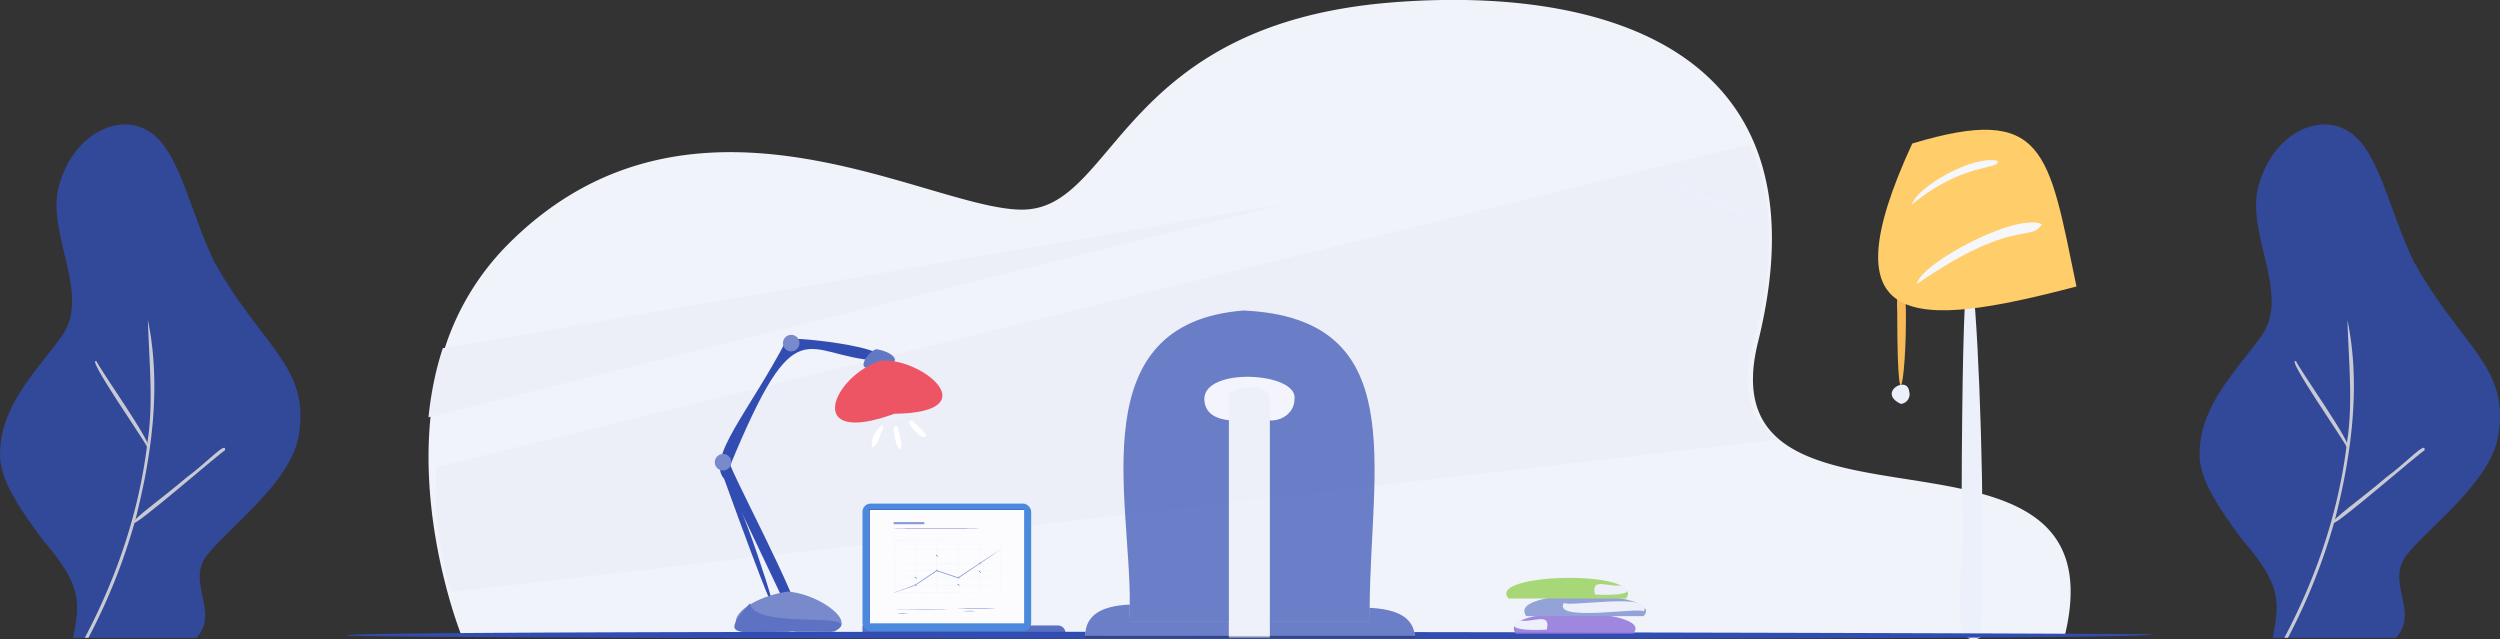 <svg id="Layer_1" data-name="Layer 1" xmlns="http://www.w3.org/2000/svg" width="1026.13" height="262.46" viewBox="0 0 1026.13 262.46"><rect x="0" y="0" width="1026.13" height="262.46" fill="#333333" stroke="none"/><title>work</title><path d="M847.47,261.06,680.74,261l-141.59,0h-19.5l-330.22-.1s-17.41-43.05-12.74-89.6a140,140,0,0,1,2.86-17.55s0,0,0-.05c.83-3.59,1.82-7.18,3-10.74a106.52,106.52,0,0,1,25.68-42.39C284.84,23.22,383.84,87.85,421,86S460.23,9.89,571.22,1c61.56-4.91,127.65,6.59,149,58.22,8.41,20.34,9.87,46.92,1.37,81.18-4.94,19.92-.7,32.11,8.73,40,19.59,16.41,61.58,14.29,90.2,24.5C841.85,212.54,855.76,227,847.47,261.06Z" style="fill:#f1f3fa"/><path d="M729.51,180.43,185.29,243a139,139,0,0,1-6.2-51.3l539-132.41c9.5,20.34,11.16,46.92,1.55,81.18C714.06,160.35,718.85,172.54,729.51,180.43Z" style="fill:#edeff8"/><path d="M528.25,83.55,175.89,171.26a140,140,0,0,1,2.86-17.55l0-.05c.83-3.59,1.82-7.18,3-10.74Z" style="fill:#edeff8"/><polygon points="685.23 75.79 689.74 75.79 720.83 89.17 716.31 89.17 685.23 75.79" style="fill:#ecf0fa"/><path d="M781.84,117c-2.42-4-3.54,1.9-3.11,11.68C778.77,188.27,783.81,143.05,781.84,117Z" style="fill:#f6ba59"/><path d="M783.61,160.61c-.79-6.73-13.19.61-3.38,5.18A4,4,0,0,0,783.61,160.61Z" style="fill:#ecf0fa"/><path d="M812.82,261.76c-15.57,6.75-4.53-37.44-7.66-55.23C805.74-10.18,817.07,197,812.82,261.76Z" style="fill:#ecf0fa"/><path d="M784.89,58.91c-35.46,76.8-.13,76.5,67.4,58.67C840.74,61.9,839.61,42.44,784.89,58.91Z" style="fill:#ffcd69"/><path d="M819.87,66c-9.92-2.36-32.82,10.38-35.25,18.09C806.12,66.16,821.54,69.88,819.87,66Z" style="fill:#f5f7fa"/><path d="M838.1,92c-10.66-4.82-49.85,16.11-51.35,24.59C826.83,89,833.5,99.75,838.1,92Z" style="fill:#f5f7fa"/><g style="opacity:0.8"><path d="M122.62,178.68C119.57,198,93.43,216.82,84.88,228s5.44,23.05-4.21,33.81H30c2.77-14.37,3.91-21.4-12.47-40.22C-1,196.76-1.37,189.9,1.05,177.21c4.16-16.6,17.17-28.69,25-40.32C36.88,120.25,18.88,95,24.18,76.41c5.91-22.65,27.53-32.27,40.29-19.87,10,9.75,14,31.12,23.39,50.73C107.7,142.88,127.32,150.34,122.62,178.68Z" style="fill:#324db2"/><path d="M55.66,213c-.16.59-.32,1.19-.5,1.78a244,244,0,0,1-18.86,47H34.81c11.28-21.34,21.61-48,25.48-78.37h0l.24-2v0c2.52-15.63.66-33.45.17-50.08C66.58,159.49,61.7,189.27,55.66,213Z" style="fill:#ecf0fa"/><path d="M60.32,183.44c.32-.8-26-38.2-20.58-35.08C39.35,149.27,65.13,185.48,60.32,183.44Z" style="fill:#ecf0fa"/><path d="M54.93,214.66c-1.55-.93,11.47-9.95,21.62-18.67,8.54-6.19,16.56-15.35,15.8-11.13C91.29,185,56.22,215.6,54.93,214.66Z" style="fill:#ecf0fa"/><path d="M1025.43,178.68c-3.05,19.35-29.19,38.14-37.74,49.3s5.44,23.05-4.21,33.81H932.83c2.77-14.37,3.91-21.4-12.47-40.22-18.52-24.81-18.92-31.67-16.51-44.36,4.17-16.6,17.18-28.69,25-40.32C939.69,120.25,921.69,95,927,76.41c5.92-22.65,27.54-32.27,40.3-19.87,10,9.75,14,31.12,23.38,50.73C1010.51,142.88,1030.13,150.34,1025.43,178.68Z" style="fill:#324db2"/><path d="M958.46,213c-.15.59-.31,1.19-.49,1.78a244,244,0,0,1-18.87,47h-1.49c11.29-21.34,21.62-48,25.49-78.37h0l.24-2v0c2.51-15.63.66-33.45.16-50.08C969.39,159.49,964.51,189.27,958.46,213Z" style="fill:#ecf0fa"/><path d="M963.13,183.44c.32-.8-26-38.2-20.59-35.08C942.16,149.27,967.94,185.48,963.13,183.44Z" style="fill:#ecf0fa"/><path d="M957.74,214.66c-1.55-.93,11.47-9.95,21.62-18.67,8.54-6.19,16.56-15.35,15.8-11.13C994.1,185,959,215.6,957.74,214.66Z" style="fill:#ecf0fa"/></g><path d="M366.2,173c-9.57-.42-9.11-14,0-14.31C375.78,159.1,375.31,172.68,366.2,173Z" style="fill:#ecf0fa;fill-rule:evenodd"/><path d="M359.68,148c11.18-5.2-39.39-10.77-36.89-8.4-15.06,29-33.13,48.46-25.54,57,36.28,100.23,13.11,26.43,6.92,13.07-.19-.17,19,40.06,21.05,44.48,13.2,11.77-20.84-51.56-25.46-63.21C327.05,124.85,330.1,146.08,359.68,148Z" style="fill:#324db2;fill-rule:evenodd"/><path d="M359.81,143.33c-3.19.18-10.91,11.28,1.18,6.61C371.14,150,367.91,144.71,359.81,143.33Z" style="fill:#6378c4;fill-rule:evenodd"/><path d="M361.4,148.06c-19.88,6.44-31.65,35.36,5.67,21.79C406.2,169.27,377.85,146.33,361.4,148.06Z" style="fill:#ed5565;fill-rule:evenodd"/><path d="M324.75,144.22a3.39,3.39,0,0,1,0-6.78A3.39,3.39,0,0,1,324.75,144.22Z" style="fill:#788acc;fill-rule:evenodd"/><path d="M296.78,193.11a3.39,3.39,0,0,1,0-6.78A3.39,3.39,0,0,1,296.78,193.11Z" style="fill:#788acc;fill-rule:evenodd"/><path d="M368.6,175.46c-4.4-4.34.79,15.21,1.44,6.73C369.61,180.2,368.66,175.73,368.6,175.46Z" style="fill:#fff;fill-rule:evenodd"/><path d="M374.57,172.84c-4.93-2,4.69,9.86,5.45,5.75C380.35,177.94,374.72,173.17,374.57,172.84Z" style="fill:#fff;fill-rule:evenodd"/><path d="M362.46,175.74c.13-3.88-6.1,4.6-4.36,7.89C360.81,182.07,360.59,179.69,362.46,175.74Z" style="fill:#fff;fill-rule:evenodd"/><path d="M323.39,242.8c-23.5,3.6-33.83,21.49,1.74,16.38C362,264,340.84,244.26,323.39,242.8Z" style="fill:#788acc;fill-rule:evenodd"/><path d="M307.88,247.55c1.19,11.48,49.32,2.66,34.59,11.64C305.72,257.77,292.13,265.23,307.88,247.55Z" style="fill:#5d72c2;fill-rule:evenodd"/><path d="M437.34,259.79H354v-3.06h80.22a3.08,3.08,0,0,1,3.11,3.06Z" style="fill:#596fc1"/><rect x="354.01" y="206.7" width="69.24" height="52.37" rx="3.34" style="fill:#4a89dc"/><rect x="356.9" y="209.2" width="63.46" height="46.64" style="fill:#fcfcfe"/><path d="M420.36,255.83s0-.29,0-.85,0-1.41,0-2.5c0-2.18,0-5.38,0-9.45,0-8.15,0-19.8,0-33.83l.08.06H356.9l.09-.07c0,16.93,0,32.89,0,46.63l-.08-.06,45.9,0,12.95,0h0l-12.94,0-46,0h-.08v-.07c0-13.74,0-29.7,0-46.63v-.08h63.63v.07c0,14.05,0,25.71,0,33.87,0,4.07,0,7.26,0,9.44,0,1.09,0,1.92,0,2.48S420.36,255.83,420.36,255.83Z" style="fill:#324db2"/><path d="M410.86,221.75c-13.94.09-25.93,0-43.83.08l.08-.08v21.53l-.08-.08c17.82,0,29.11,0,43.52.08-13.85.09-25.81.05-43.59.08,0-6.53,0-14.43,0-21.69C384.89,221.71,396.35,221.66,410.86,221.75Z" style="fill:#ecf0fa"/><path d="M410.86,225.37c1,.1-45.06.1-43.83,0C366,225.27,412.09,225.28,410.86,225.37Z" style="fill:#ecf0fa"/><path d="M410.86,231.31c1,.1-45.06.09-43.83,0C366,231.21,412.09,231.21,410.86,231.31Z" style="fill:#ecf0fa"/><path d="M410.86,234.27c1,.1-45.06.1-43.83,0C366,234.17,412.09,234.17,410.86,234.27Z" style="fill:#ecf0fa"/><path d="M410.86,237.24c1,.1-45.06.1-43.83,0C366,237.14,412.09,237.14,410.86,237.24Z" style="fill:#ecf0fa"/><path d="M367,240.2c-1-.1,45.06-.09,43.83,0C411.89,240.3,365.8,240.3,367,240.2Z" style="fill:#ecf0fa"/><path d="M375.71,243.61c-.09.63-.1-22,0-21.86C375.81,221.11,375.81,243.76,375.71,243.61Z" style="fill:#ecf0fa"/><path d="M384.5,243.61c-.1.63-.1-22,0-21.86C384.59,221.11,384.6,243.76,384.5,243.61Z" style="fill:#ecf0fa"/><path d="M393.29,243.61c-.1.63-.11-22,0-21.86C393.38,221.11,393.39,243.76,393.29,243.61Z" style="fill:#ecf0fa"/><path d="M402.08,243.61c-.1.63-.11-22,0-21.86C402.17,221.11,402.18,243.76,402.08,243.61Z" style="fill:#ecf0fa"/><path d="M410.86,243.61c-.09.63-.1-22,0-21.86C411,221.11,411,243.76,410.86,243.61Z" style="fill:#ecf0fa"/><path d="M410.86,225.37c-4.88,3.51-10.86,7.48-17.55,12l-8.86-3,.13,0-8.81,5.91c-3.1,1.07-5.33,1.86-8.12,2.79l-.46.14-.16,0,.15-.07.45-.18c1.93-.73,4.59-1.68,8-2.94h0c2-1.36,5.52-3.75,8.84-6l8.86,3-.14,0C400.29,232.38,404.74,229.28,410.86,225.37Z" style="fill:#8a9ad3"/><path d="M376.25,240.2c-.24-.53-.54-.53,0,0-1.07-.29-1.07,0-.54-.53C376.28,240.18,375.78,241.35,376.25,240.2Z" style="fill:#8a9ad3"/><path d="M385,234.27c-.24-.53-.53-.53,0,0-1.07-.29-1.07,0-.53-.53C385.07,234.25,384.57,235.41,385,234.27Z" style="fill:#8a9ad3"/><path d="M393.82,237.19c-.24-.54-.53-.54,0,0-1.07-.3-1.07,0-.53-.54C393.86,237.17,393.36,238.33,393.82,237.19Z" style="fill:#8a9ad3"/><path d="M402.7,231.33c-.24-.53-.54-.53,0,0-1.07-.29-1.07,0-.54-.53C402.73,231.31,402.23,232.47,402.7,231.33Z" style="fill:#8a9ad3"/><path d="M385,228.34c-.24-.54-.53-.54,0,0-1.07-.3-1.07,0-.53-.54C385.07,228.32,384.57,229.48,385,228.34Z" style="fill:#596fc1"/><path d="M376.25,237.24c-.24-.54-.54-.54,0,0-1.07-.3-1.07,0-.54-.54C376.28,237.22,375.78,238.38,376.25,237.24Z" style="fill:#596fc1"/><path d="M393.82,240.2c-.24-.53-.53-.53,0,0-1.07-.29-1.07,0-.53-.53C393.86,240.18,393.36,241.35,393.82,240.2Z" style="fill:#596fc1"/><path d="M402.61,234.81c-.24-.54-.53-.54,0,0-1.07-.3-1.07,0-.53-.54C402.64,234.79,402.14,236,402.61,234.81Z" style="fill:#596fc1"/><path d="M372,245.74a2.56,2.56,0,0,1-.84.07,2.59,2.59,0,0,1-.85-.07,2.19,2.19,0,0,1,.85-.08A2.15,2.15,0,0,1,372,245.74Z" style="fill:#ecf0fa"/><path d="M381,245.74a2.51,2.51,0,0,1-.84.07,2.59,2.59,0,0,1-.85-.07,2.19,2.19,0,0,1,.85-.08A2.11,2.11,0,0,1,381,245.74Z" style="fill:#ecf0fa"/><path d="M390,245.74a5.2,5.2,0,0,1-1.7,0,4.56,4.56,0,0,1,1.7,0Z" style="fill:#ecf0fa"/><path d="M399,245.74a2.59,2.59,0,0,1-.85.07,2.56,2.56,0,0,1-.84-.07,2.15,2.15,0,0,1,.84-.08A2.19,2.19,0,0,1,399,245.74Z" style="fill:#ecf0fa"/><path d="M408,245.74a2.59,2.59,0,0,1-.85.07,2.56,2.56,0,0,1-.84-.07,2.15,2.15,0,0,1,.84-.08A2.19,2.19,0,0,1,408,245.74Z" style="fill:#ecf0fa"/><rect x="366.8" y="214.29" width="12.59" height="0.89" style="fill:#8a9ad3"/><path d="M401.89,216.9c.78.1-35.84.1-35.17,0C366.14,216.79,402.6,216.8,401.89,216.9Z" style="fill:#324db2"/><path d="M389,250c.62.1-21.59.1-21.44,0C367,250,389.19,249.94,389,250Z" style="fill:#324db2"/><path d="M372.74,251.66c.24.1-5.83.1-4.27,0A42,42,0,0,1,372.74,251.66Z" style="fill:#324db2"/><path d="M408.47,249.76c.45.1-17,.09-15.12,0C394.45,249.65,408.45,249.66,408.47,249.76Z" style="fill:#324db2"/><path d="M400.18,250.8c.26.1-6.06.11-4.44,0C396.83,250.71,399.54,250.71,400.18,250.8Z" style="fill:#324db2"/><g style="opacity:0.7"><path d="M504.4,254.93v6.83h-59a14.62,14.62,0,0,1,.13-2.43c1-8,8.43-10.73,18.18-11.16,0,2.34-.12,4.6-.28,6.76Z" style="fill:#324db2"/><path d="M580.74,261.76H521.21v-6.83h41c0-1.81,0-3.62,0-5.44,9.49.5,16.77,2.94,18.27,9.95A12.92,12.92,0,0,1,580.74,261.76Z" style="fill:#324db2"/><path d="M562.21,254.93H463.43c.16-2.16.25-4.42.28-6.76,12.47-.55,28.81,2.69,40.69,3.58,4.73.35,8.76.33,11.55-.45a50.84,50.84,0,0,0,5.26.24c11.88,0,28.37-2.73,41-2C562.17,251.31,562.18,253.12,562.21,254.93Z" style="fill:#324db2"/><path d="M562.19,249.49c0,1.82,0,3.63,0,5.44H463.43c.16-2.16.25-4.42.28-6.76.49-43.43-19.95-115.55,46.74-120.72C579.38,130.59,562.42,191.57,562.19,249.49Z" style="fill:#324db2"/><path d="M521.77,172.58c-7.67-.73-26.83,3.67-27.46-8.59h0c-.33-13.64,39.07-11.2,37,0h0C531.3,168.74,527,172.58,521.77,172.58Z" style="fill:#f6f8fd"/><rect x="504.4" y="254.93" width="16.81" height="6.83" style="fill:#324db2"/><path d="M521.21,162.45v99.31H504.4v-3.4c0-20.33,0-64.3,0-84.89v-10C501.78,160,518,155.69,521.21,162.45Z" style="fill:#edf1fa"/></g><path d="M883.61,260.4c1.32,3-741.73,1.89-741.42.39-.25-1.18,142.83-1.51,303.34-1.46a14.62,14.62,0,0,0-.13,2.43H580.74a12.92,12.92,0,0,0-.28-2.32C740.65,259.67,883.41,260.14,883.61,260.4Z" style="fill:#324db2"/><g style="opacity:0.9"><path d="M670.33,260.09c.36,0-47.14,0-48.2,0C613.5,248.09,680.08,249.46,670.33,260.09Z" style="fill:#967adc"/><path d="M634.87,258.43c-1.58.14-19.31,1-11.42-3.88C628.69,256,636.76,250.76,634.87,258.43Z" style="fill:#ecf0fa"/><path d="M674.63,252.89c.36,0-47.14,0-48.2,0C617.8,240.89,684.38,242.26,674.63,252.89Z" style="fill:#8a9ad3"/><path d="M674.63,251c-1-2-37.76,4.52-32.69-3.6C642.94,249.4,679.7,242.89,674.63,251Z" style="fill:#ecf0fa"/><path d="M619.23,245.68c-.36,0,47.15,0,48.2,0C676.07,233.69,609.48,235.06,619.23,245.68Z" style="fill:#a0d468"/><path d="M654.69,244c1.58.15,19.31,1,11.42-3.88C660.87,241.62,652.8,236.35,654.69,244Z" style="fill:#ecf0fa"/></g></svg>